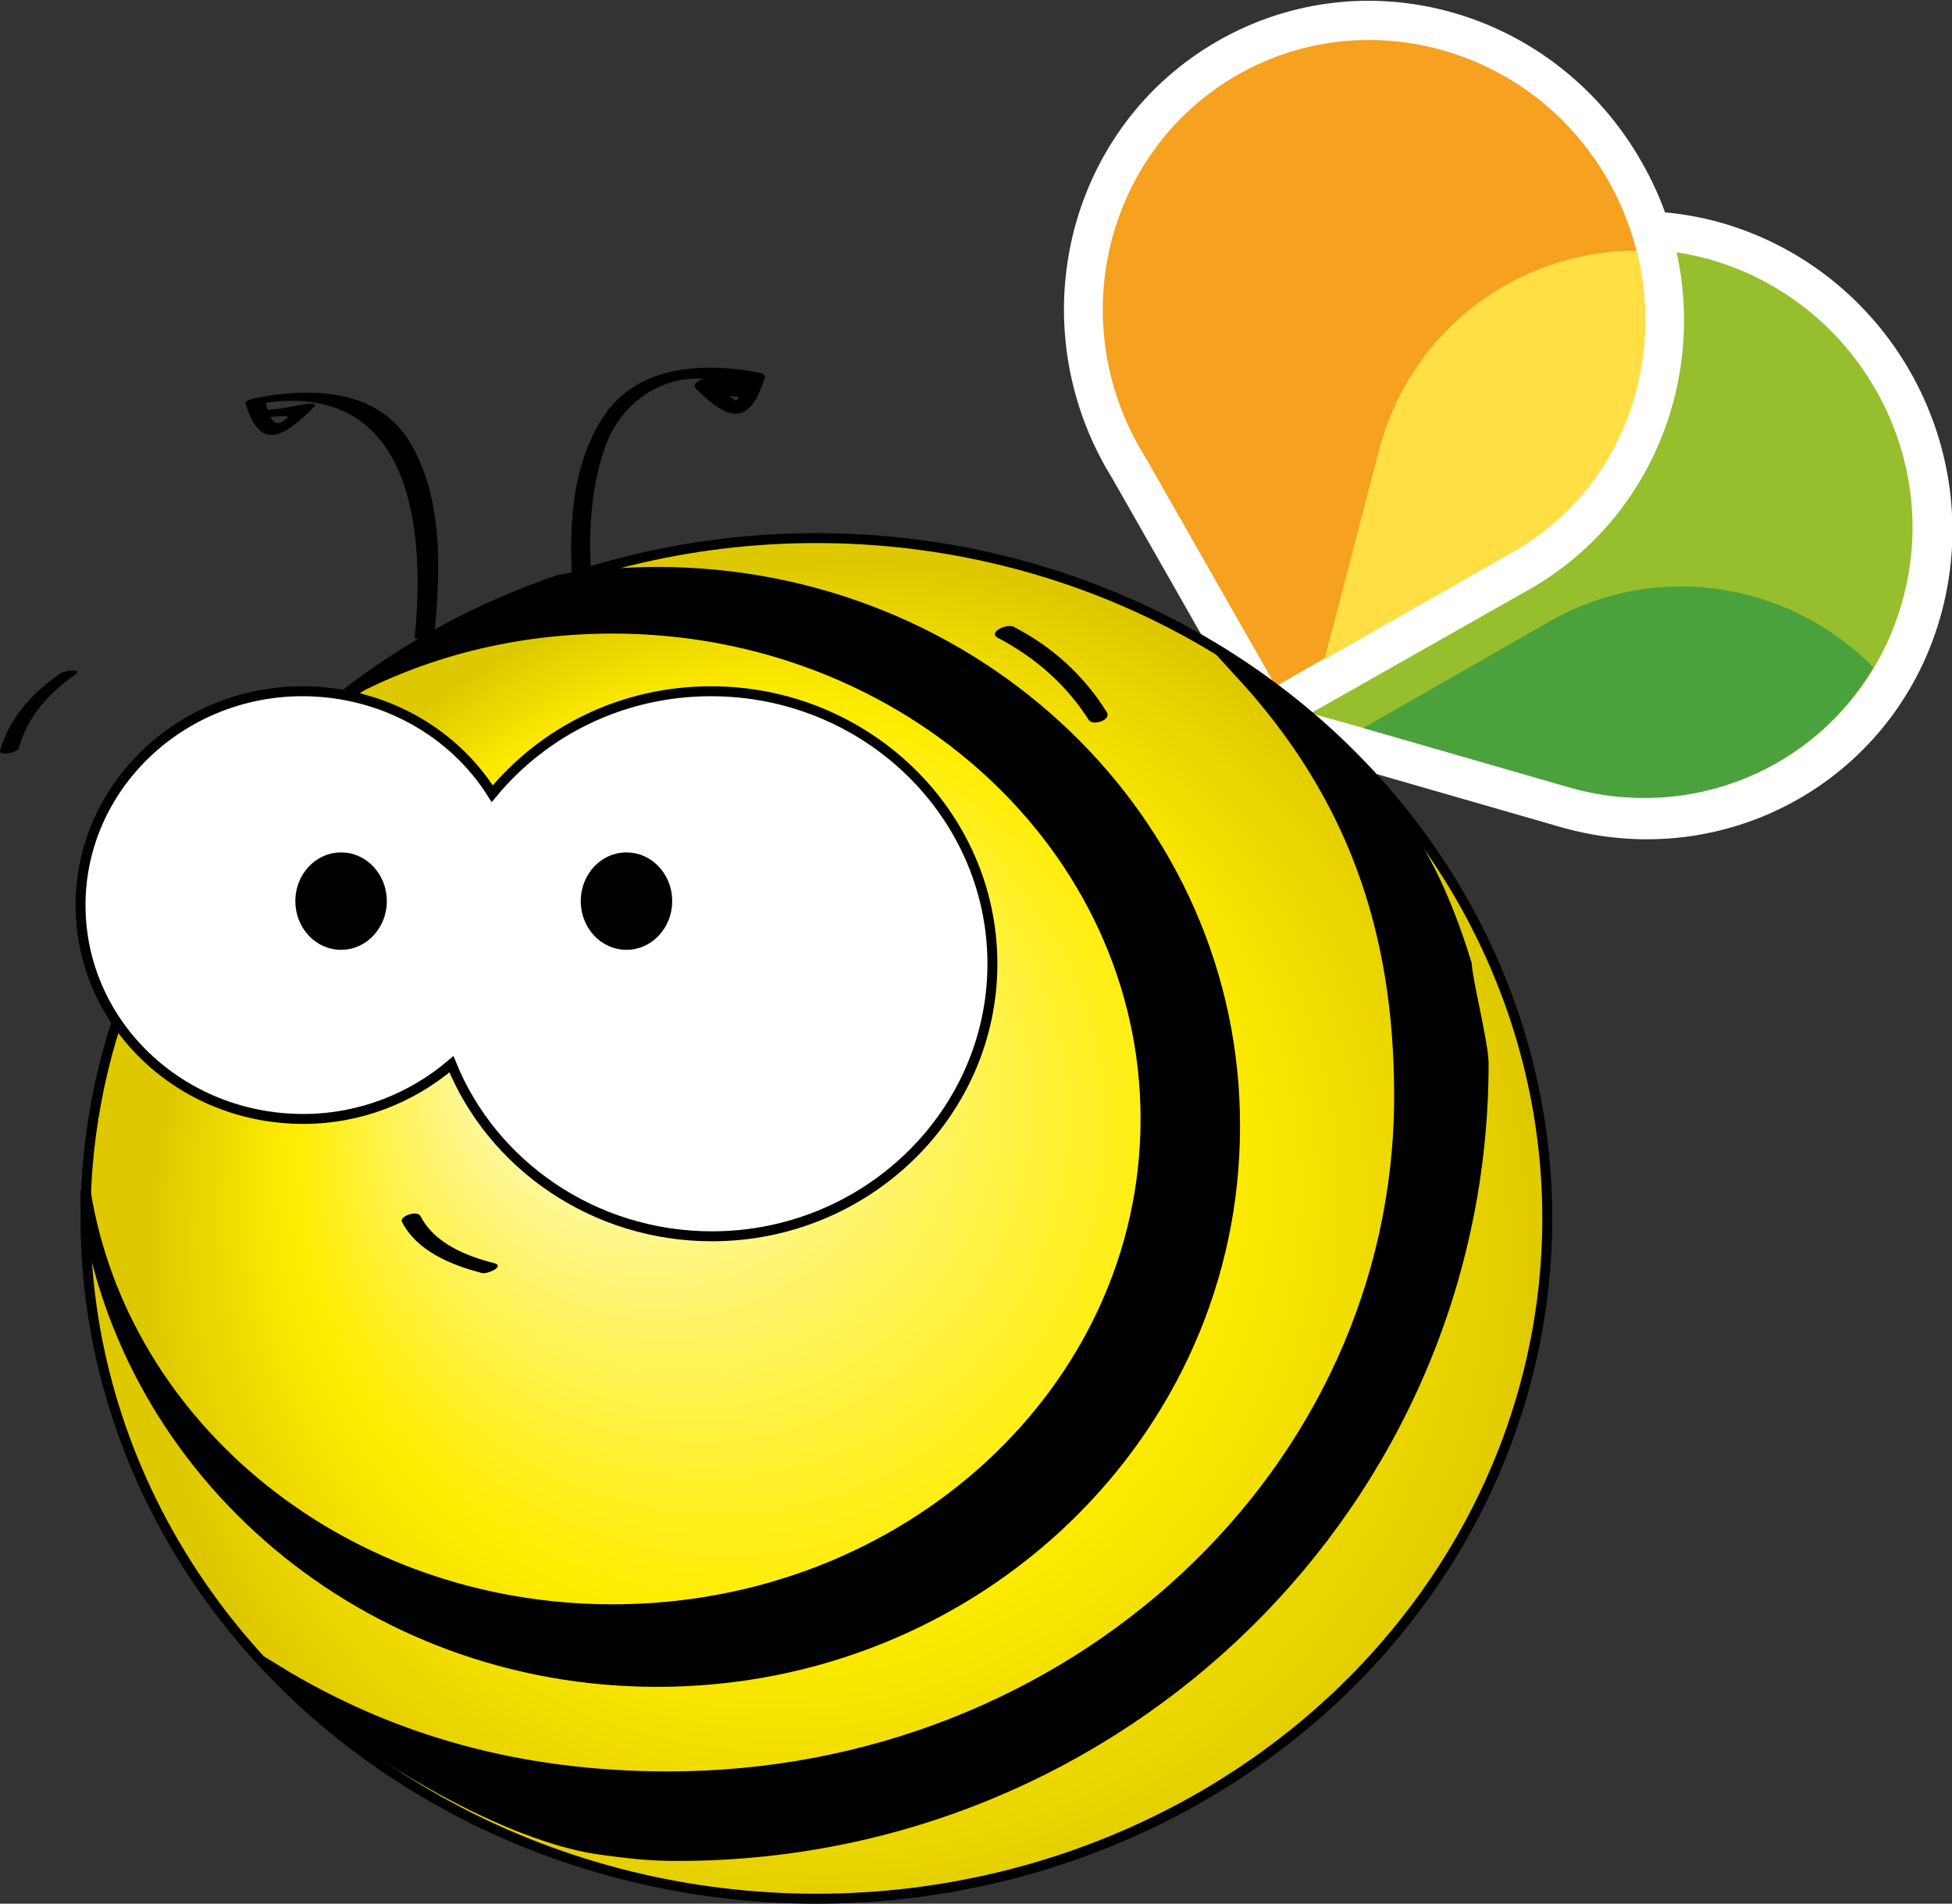 <?xml version="1.0" encoding="utf-8"?>
<!-- Generator: Adobe Illustrator 18.0.0, SVG Export Plug-In . SVG Version: 6.00 Build 0)  -->
<!DOCTYPE svg PUBLIC "-//W3C//DTD SVG 1.1//EN" "http://www.w3.org/Graphics/SVG/1.1/DTD/svg11.dtd">
<svg version="1.1" id="Слой_1" xmlns="http://www.w3.org/2000/svg" xmlns:xlink="http://www.w3.org/1999/xlink" x="0px" y="0px"
	 viewBox="0 0 196.3 191.4" enable-background="new 0 0 196.3 191.4" xml:space="preserve">
<rect x="0" y="0" width="196.3" height="191.4" fill="#333333" stroke="none"/>
<path fill="#FFFFFF" d="M126.9,74.5l7.7-29.2l0.3-1.1c4.4-16.7,21.5-26.5,38.2-21.8c16.7,4.8,26.6,22.2,22.2,39
	c-4.4,16.8-21.5,26.5-38.2,21.8L126.9,74.5z"/>
<path fill="#96BE2D" d="M158.1,79.1c14.5,4.2,29.4-4.3,33.3-19c3.9-14.6-4.8-29.8-19.4-34c-14.6-4.1-29.5,4.4-33.3,19l-0.3,1.2
	l-6.6,25.4L158.1,79.1L158.1,79.1z"/>
<path fill="#FFFFFF" d="M126.9,74.5l-15.1-26.5l-0.6-1c-8.6-15.2-3.6-34.4,11.3-42.9c14.9-8.5,33.9-3.1,42.6,12.2
	c8.7,15.2,3.6,34.4-11.2,42.9L126.9,74.5z"/>
<path fill="#F6A120" d="M151.9,55.6c13-7.4,17.4-24.2,9.8-37.5c-7.5-13.2-24.2-18-37.2-10.6c-13,7.4-17.5,24.2-9.9,37.5l0.6,1
	l13.1,23l23.4-13.4L151.9,55.6z"/>
<path fill="#FFDF43" d="M133.2,66.3l5.5-21.1c3.2-12.1,14-20,25.9-20c2.9,11.7-1.6,23.9-12.1,30.1L133.2,66.3z"/>
<path fill="#4BA23D" d="M137.1,73.2l18.7-10.7c10.8-6.2,24.1-4,32.6,4.6c-6.1,10.3-18.4,15.5-30.5,12.1L137.1,73.2z"/>
<g>
	<g>
		<path d="M43.7,63.6c0.6-6.5,0.9-13.8-2.7-19.5C37.6,39,31.1,39,25.8,40c-0.2,0-1.3,0.3-1.1,0.6c1.5,4.9,3.9,3.3,6.9,0.3
			c0.4-0.4-0.6-0.3-0.7-0.3c-1.3,0.2-2.5,0.5-3.8,0.6c-0.8,0.1-1.7,0.9-0.3,0.8c-1.1,0.1,2.6-0.4,2.1,0c-1.7,1.7-2-1.1-2.3-1.9
			c-0.4,0.2-0.8,0.4-1.1,0.6C41,37.7,42.9,52.3,41.7,64.1C41.7,64.4,43.6,64.2,43.7,63.6L43.7,63.6z"/>
	</g>
</g>
<radialGradient id="SVGID_1_" cx="85.928" cy="127.59" r="70.966" fx="55.869" fy="96.28" gradientUnits="userSpaceOnUse">
	<stop  offset="0" style="stop-color:#FFFFFF"/>
	<stop  offset="0.138" style="stop-color:#FFFBC3"/>
	<stop  offset="0.391" style="stop-color:#FFF35B"/>
	<stop  offset="0.567" style="stop-color:#FFEF1A"/>
	<stop  offset="0.649" style="stop-color:#FFED00"/>
	<stop  offset="1" style="stop-color:#DEC800"/>
</radialGradient>
<ellipse fill="url(#SVGID_1_)" stroke="#000000" stroke-miterlimit="10" cx="82.1" cy="122.5" rx="73.5" ry="68.4"/>
<path fill="#FFFFFF" stroke="#000000" stroke-miterlimit="10" d="M71.5,69.5c-8.9,0-16.8,4-22,10.3c-3.9-6.2-11-10.3-19.1-10.3
	C18.2,69.5,8.1,79.1,8.1,91s10,21.5,22.4,21.5c5.7,0,10.9-2.1,14.9-5.5c4.1,10.1,14.3,17.3,26.2,17.3c15.5,0,28.2-12.3,28.2-27.4
	S87.1,69.5,71.5,69.5z"/>
<ellipse stroke="#000000" stroke-miterlimit="10" cx="34.3" cy="90.6" rx="4.1" ry="4.4"/>
<ellipse stroke="#000000" stroke-miterlimit="10" cx="63" cy="90.6" rx="4.1" ry="4.4"/>
<g>
	<g>
		<path d="M40.4,122.8c1.5,3,5,4.4,8.1,5.2c0.6,0.1,2.3-0.7,1.2-1c-2.8-0.7-6-2-7.4-4.7C42,121.6,40.2,122.3,40.4,122.8L40.4,122.8z
			"/>
	</g>
</g>
<g>
	<g>
		<path d="M1.9,75.2c0.9-3.2,3-5.5,5.7-7.4c0.8-0.6-1.1-0.4-1.5-0.1c-2.8,1.9-5.2,4.5-6.1,7.8C-0.1,76,1.8,75.7,1.9,75.2L1.9,75.2z"
			/>
	</g>
</g>
<g>
	<g>
		<path d="M100.3,64.1c3.8,2,6.9,4.7,9.2,8.3c0.4,0.6,2.3,0,1.8-0.8c-2.3-3.7-5.5-6.6-9.4-8.6C101.1,62.7,99.4,63.6,100.3,64.1
			L100.3,64.1z"/>
	</g>
</g>
<path stroke="#000000" stroke-miterlimit="10" d="M66.1,57.5c-3.4,0-6.7,0.3-9.9,0.8C48.3,61,41,64.9,34.6,69.9
	c7.9-4.3,17.1-6.7,27-6.7c29.6,0,53.6,22.1,53.6,49.3c0,27.2-24,49.3-53.6,49.3c-26.9,0-49.2-18.3-53-42.1v1.5
	c4,27.1,28.2,47.9,57.5,47.9c32.1,0,58.1-25,58.1-55.8C124.3,82.5,98.2,57.5,66.1,57.5z"/>
<g>
	<g>
		<path d="M59.7,61.2c-0.5-5.4-0.7-10.9,1.1-16.1c1-3,3.2-5.4,6.2-6.5c1.9-0.7,3.9-0.6,5.9-0.4c1.4,0.8,1.8,1.5,1.1,2.1
			c-0.8-0.6-1.6-1.4-2.3-2.1c-0.4,0.4-0.8,0.7-1.2,1.1c1.3,0.2,2.5,0.5,3.8,0.6c0.9,0.1,2-1.1,0.7-1.3c-1.3-0.2-2.5-0.5-3.8-0.6
			c-0.4,0-1.8,0.5-1.2,1.1c3.3,3.3,5.4,3.7,6.9-1.1c0.1-0.2-0.2-0.5-0.4-0.5c-5.6-1.1-12.4-0.9-15.9,4.5c-3.7,5.8-3.4,13.2-2.8,19.8
			C57.8,62.6,59.7,62.1,59.7,61.2L59.7,61.2z"/>
	</g>
</g>
<path stroke="#000000" stroke-miterlimit="10" d="M149.2,106.9c0-1.9-1.6-8.2-1.7-10c-4.4-14.3-10.3-20.3-22.7-29.1
	c11,12,15.9,25.4,15.9,42.4c0,37.8-32.9,68.4-73.5,68.4c-14.9,0-27.8-3.6-39.4-10.7c9.2,9,23.9,17,32.8,18.1
	c3.7,0.5,5.2,0.6,7.6,0.6C112.9,186.6,149.2,150.9,149.2,106.9z"/>
</svg>
